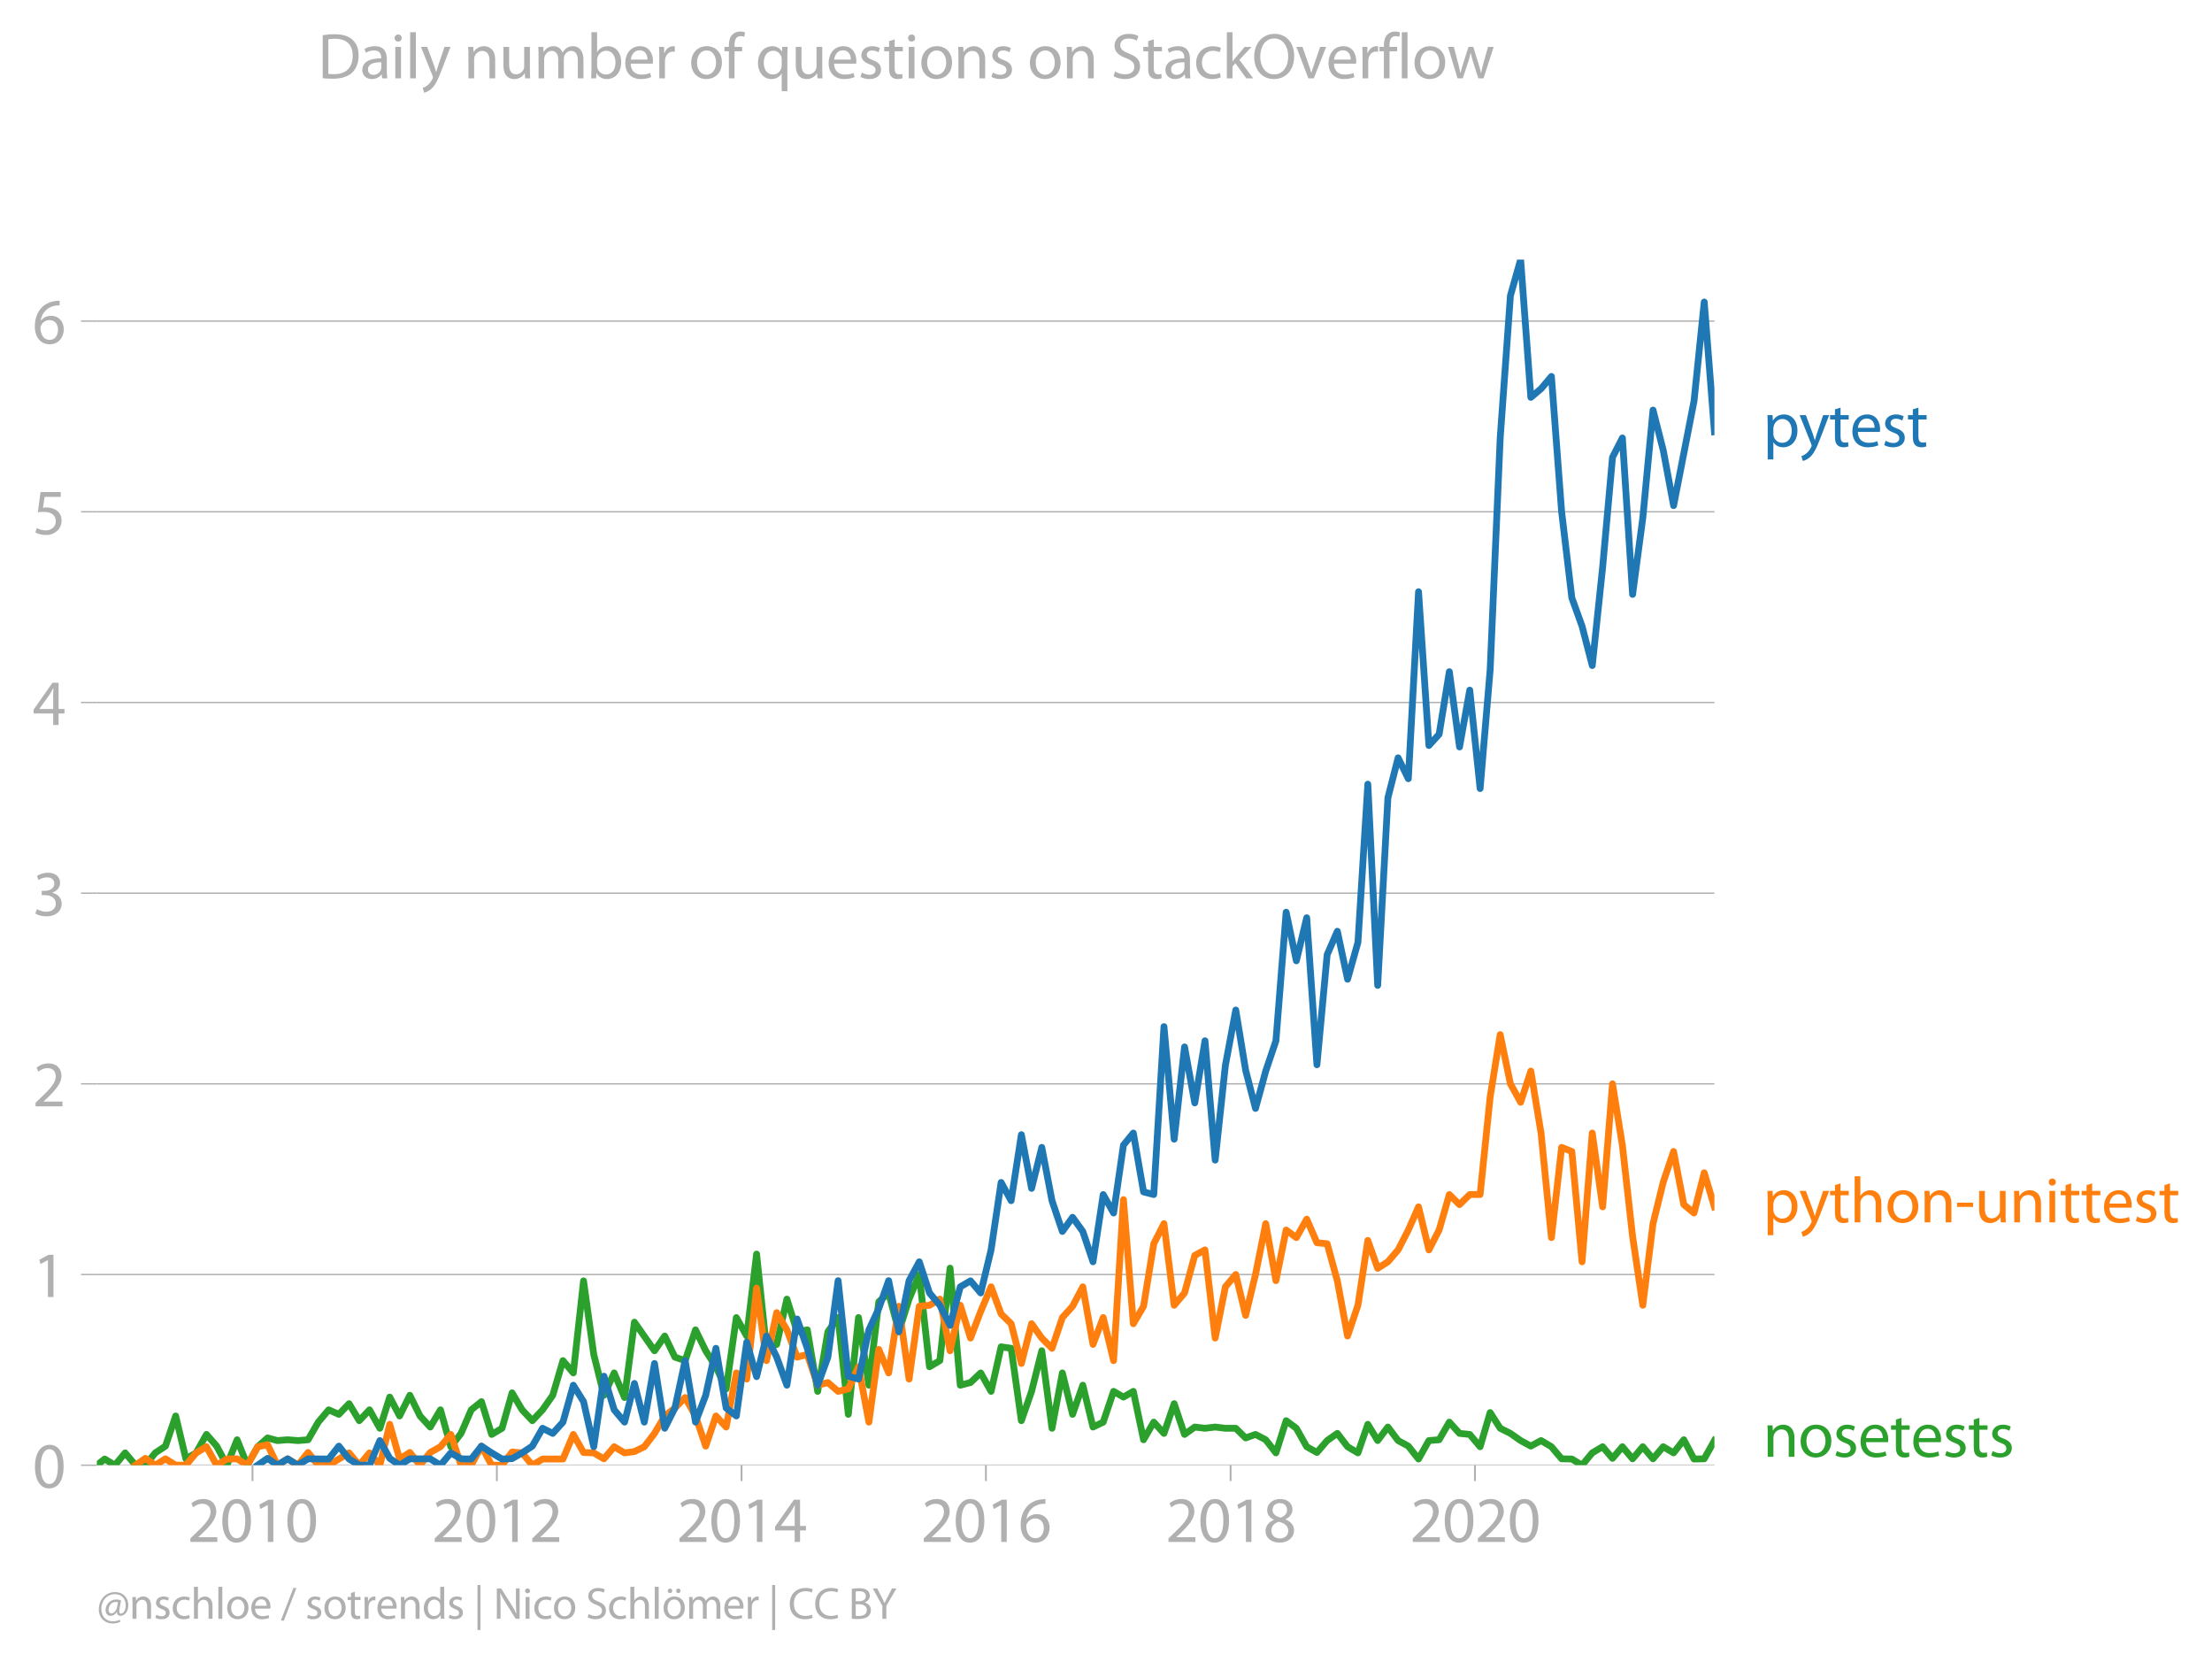 <svg xmlns:xlink="http://www.w3.org/1999/xlink" width="651.132" height="489.243" viewBox="0 0 488.349 366.932" xmlns="http://www.w3.org/2000/svg"><defs><style>*{stroke-linejoin:round;stroke-linecap:butt}</style></defs><g id="figure_1"><path d="M0 366.932h488.35V0H0v366.932z" style="fill:none" id="patch_1"/><g id="axes_1"><path d="M21.382 323.405h357.12V57.293H21.382v266.112z" style="fill:none" id="patch_2"/><g id="matplotlib.axis_1"><g id="xtick_1"><g id="line2d_1"><defs><path id="ma746345b53" d="M0 0v3.5" style="stroke:#b0b0b0;stroke-width:.4"/></defs><use xlink:href="#ma746345b53" x="55.745" y="323.405" style="fill:#b0b0b0;stroke:#b0b0b0;stroke-width:.4"/></g><g style="fill:#b0b0b0" transform="matrix(.14 0 0 -.14 41.382 340.345)" id="text_1"><defs><path id="MyriadPro-Regular-32" d="M2944 0v467H1075v13l333 307c877 845 1434 1466 1434 2234 0 595-378 1209-1274 1209-480 0-890-179-1178-422l180-397c192 160 505 352 883 352 621 0 825-390 825-813-6-627-486-1164-1548-2176L288 346V0h2656z" transform="scale(.016)"/><path id="MyriadPro-Regular-30" d="M1677 4230c-845 0-1447-768-1447-2163C243 691 794-70 1606-70c922 0 1447 780 1447 2195 0 1325-499 2105-1376 2105zm-32-435c582 0 845-672 845-1696 0-1062-276-1734-852-1734-512 0-844 614-844 1696 0 1133 358 1734 851 1734z" transform="scale(.016)"/><path id="MyriadPro-Regular-31" d="M1510 0h544v4160h-480l-908-486 108-429 724 390h12V0z" transform="scale(.016)"/></defs><use xlink:href="#MyriadPro-Regular-32"/><use xlink:href="#MyriadPro-Regular-30" x="51.3"/><use xlink:href="#MyriadPro-Regular-31" x="102.6"/><use xlink:href="#MyriadPro-Regular-30" x="153.9"/></g></g><g id="xtick_2"><use xlink:href="#ma746345b53" x="109.692" y="323.405" style="fill:#b0b0b0;stroke:#b0b0b0;stroke-width:.4" id="line2d_2"/><g style="fill:#b0b0b0" transform="matrix(.14 0 0 -.14 95.329 340.345)" id="text_2"><use xlink:href="#MyriadPro-Regular-32"/><use xlink:href="#MyriadPro-Regular-30" x="51.3"/><use xlink:href="#MyriadPro-Regular-31" x="102.6"/><use xlink:href="#MyriadPro-Regular-32" x="153.9"/></g></g><g id="xtick_3"><use xlink:href="#ma746345b53" x="163.712" y="323.405" style="fill:#b0b0b0;stroke:#b0b0b0;stroke-width:.4" id="line2d_3"/><g style="fill:#b0b0b0" transform="matrix(.14 0 0 -.14 149.35 340.345)" id="text_3"><defs><path id="MyriadPro-Regular-34" d="M2560 0v1133h582v441h-582v2586h-608L96 1504v-371h1933V0h531zM666 1574v13l1017 1415c115 192 218 371 346 614h19c-13-218-19-435-19-653V1574H666z" transform="scale(.016)"/></defs><use xlink:href="#MyriadPro-Regular-32"/><use xlink:href="#MyriadPro-Regular-30" x="51.3"/><use xlink:href="#MyriadPro-Regular-31" x="102.6"/><use xlink:href="#MyriadPro-Regular-34" x="153.9"/></g></g><g id="xtick_4"><use xlink:href="#ma746345b53" x="217.659" y="323.405" style="fill:#b0b0b0;stroke:#b0b0b0;stroke-width:.4" id="line2d_4"/><g style="fill:#b0b0b0" transform="matrix(.14 0 0 -.14 203.296 340.345)" id="text_4"><defs><path id="MyriadPro-Regular-36" d="M2662 4224c-102 0-243-6-409-32-525-64-986-275-1331-614-410-410-704-1056-704-1876C218 621 800-70 1690-70c864 0 1382 704 1382 1465 0 813-518 1344-1254 1344-461 0-807-217-1005-480h-19c96 685 563 1331 1446 1479 160 25 307 32 422 25v461zM1690 365c-589 0-903 505-916 1190 0 103 26 186 64 250 154 301 468 512 807 512 518 0 857-359 857-954s-326-998-806-998h-6z" transform="scale(.016)"/></defs><use xlink:href="#MyriadPro-Regular-32"/><use xlink:href="#MyriadPro-Regular-30" x="51.3"/><use xlink:href="#MyriadPro-Regular-31" x="102.6"/><use xlink:href="#MyriadPro-Regular-36" x="153.9"/></g></g><g id="xtick_5"><use xlink:href="#ma746345b53" x="271.68" y="323.405" style="fill:#b0b0b0;stroke:#b0b0b0;stroke-width:.4" id="line2d_5"/><g style="fill:#b0b0b0" transform="matrix(.14 0 0 -.14 257.317 340.345)" id="text_5"><defs><path id="MyriadPro-Regular-38" d="M1062 2170c-512-218-825-589-825-1114C237 448 762-70 1632-70c794 0 1414 486 1414 1209 0 506-320 871-838 1075v20c512 243 685 620 685 972 0 519-403 1024-1210 1024-729 0-1286-448-1286-1107 0-358 198-717 659-934l6-19zm583-1831c-531 0-851 371-832 794 0 397 262 717 749 857 563-160 915-403 915-908 0-423-327-743-832-743zm6 3488c506 0 704-345 704-678 0-378-275-634-633-755-480 128-794 352-794 768 0 358 256 665 723 665z" transform="scale(.016)"/></defs><use xlink:href="#MyriadPro-Regular-32"/><use xlink:href="#MyriadPro-Regular-30" x="51.3"/><use xlink:href="#MyriadPro-Regular-31" x="102.6"/><use xlink:href="#MyriadPro-Regular-38" x="153.9"/></g></g><g id="xtick_6"><use xlink:href="#ma746345b53" x="325.626" y="323.405" style="fill:#b0b0b0;stroke:#b0b0b0;stroke-width:.4" id="line2d_6"/><g style="fill:#b0b0b0" transform="matrix(.14 0 0 -.14 311.263 340.345)" id="text_6"><use xlink:href="#MyriadPro-Regular-32"/><use xlink:href="#MyriadPro-Regular-30" x="51.3"/><use xlink:href="#MyriadPro-Regular-32" x="102.6"/><use xlink:href="#MyriadPro-Regular-30" x="153.9"/></g></g></g><g id="matplotlib.axis_2"><g id="ytick_1"><path d="M21.382 323.405h357.12" clip-path="url(#p357c69065c)" style="fill:none;stroke:#b0b0b0;stroke-width:.3;stroke-linecap:square" id="line2d_7"/><g id="line2d_8"><defs><path id="m28e30b9e1a" d="M0 0h-3.5" style="stroke:#b0b0b0;stroke-width:.3"/></defs><use xlink:href="#m28e30b9e1a" x="21.382" y="323.405" style="fill:#b0b0b0;stroke:#b0b0b0;stroke-width:.3"/></g><use xlink:href="#MyriadPro-Regular-30" style="fill:#b0b0b0" transform="matrix(.14 0 0 -.14 7.2 328.375)" id="text_7"/></g><g id="ytick_2"><path d="M21.382 281.316h357.12" clip-path="url(#p357c69065c)" style="fill:none;stroke:#b0b0b0;stroke-width:.3;stroke-linecap:square" id="line2d_9"/><use xlink:href="#m28e30b9e1a" x="21.382" y="281.316" style="fill:#b0b0b0;stroke:#b0b0b0;stroke-width:.3" id="line2d_10"/><use xlink:href="#MyriadPro-Regular-31" style="fill:#b0b0b0" transform="matrix(.14 0 0 -.14 7.2 286.286)" id="text_8"/></g><g id="ytick_3"><path d="M21.382 239.227h357.12" clip-path="url(#p357c69065c)" style="fill:none;stroke:#b0b0b0;stroke-width:.3;stroke-linecap:square" id="line2d_11"/><use xlink:href="#m28e30b9e1a" x="21.382" y="239.227" style="fill:#b0b0b0;stroke:#b0b0b0;stroke-width:.3" id="line2d_12"/><use xlink:href="#MyriadPro-Regular-32" style="fill:#b0b0b0" transform="matrix(.14 0 0 -.14 7.2 244.197)" id="text_9"/></g><g id="ytick_4"><path d="M21.382 197.138h357.12" clip-path="url(#p357c69065c)" style="fill:none;stroke:#b0b0b0;stroke-width:.3;stroke-linecap:square" id="line2d_13"/><use xlink:href="#m28e30b9e1a" x="21.382" y="197.138" style="fill:#b0b0b0;stroke:#b0b0b0;stroke-width:.3" id="line2d_14"/><g style="fill:#b0b0b0" transform="matrix(.14 0 0 -.14 7.2 202.108)" id="text_10"><defs><path id="MyriadPro-Regular-33" d="M269 211C474 77 883-70 1350-70c999 0 1517 582 1517 1248 0 582-416 966-928 1068v13c512 186 768 551 768 979 0 506-371 992-1190 992-448 0-871-160-1088-320l147-409c179 128 499 275 832 275 518 0 730-294 730-627 0-493-519-704-928-704H896v-423h314c544 0 1068-249 1075-832 6-345-218-806-941-806-390 0-762 160-922 262L269 211z" transform="scale(.016)"/></defs><use xlink:href="#MyriadPro-Regular-33"/></g></g><g id="ytick_5"><path d="M21.382 155.049h357.12" clip-path="url(#p357c69065c)" style="fill:none;stroke:#b0b0b0;stroke-width:.3;stroke-linecap:square" id="line2d_15"/><use xlink:href="#m28e30b9e1a" x="21.382" y="155.049" style="fill:#b0b0b0;stroke:#b0b0b0;stroke-width:.3" id="line2d_16"/><use xlink:href="#MyriadPro-Regular-34" style="fill:#b0b0b0" transform="matrix(.14 0 0 -.14 7.2 160.019)" id="text_11"/></g><g id="ytick_6"><path d="M21.382 112.96h357.12" clip-path="url(#p357c69065c)" style="fill:none;stroke:#b0b0b0;stroke-width:.3;stroke-linecap:square" id="line2d_17"/><use xlink:href="#m28e30b9e1a" x="21.382" y="112.959" style="fill:#b0b0b0;stroke:#b0b0b0;stroke-width:.3" id="line2d_18"/><g style="fill:#b0b0b0" transform="matrix(.14 0 0 -.14 7.2 117.93)" id="text_12"><defs><path id="MyriadPro-Regular-35" d="M2771 4160H781L512 2163c154 19 339 45 576 45 832 0 1190-384 1197-922 0-556-455-902-986-902-377 0-717 128-889 230L269 186C467 58 851-70 1306-70c902 0 1548 608 1548 1420 0 525-268 884-595 1069-256 154-576 224-896 224-153 0-243-13-339-25l160 1068h1587v474z" transform="scale(.016)"/></defs><use xlink:href="#MyriadPro-Regular-35"/></g></g><g id="ytick_7"><path d="M21.382 70.87h357.12" clip-path="url(#p357c69065c)" style="fill:none;stroke:#b0b0b0;stroke-width:.3;stroke-linecap:square" id="line2d_19"/><use xlink:href="#m28e30b9e1a" x="21.382" y="70.87" style="fill:#b0b0b0;stroke:#b0b0b0;stroke-width:.3" id="line2d_20"/><use xlink:href="#MyriadPro-Regular-36" style="fill:#b0b0b0" transform="matrix(.14 0 0 -.14 7.2 75.84)" id="text_13"/></g></g><path d="m21.382 323.405 1.738-1.358 2.252 1.358 2.254-2.715 2.291 2.715h2.18l2.179-2.715 2.255-1.494 2.254-6.653 2.254 9.46 2.254-1.313 2.29-4.073 2.255 2.58 2.255 4.208 2.253-5.612 2.253 5.612 2.291-4.073 2.18-1.94 2.179.582 2.255-.18 2.254.18 2.254-.18 2.254-3.893 2.291-2.715 2.254.995 2.255-2.353 2.253 3.756 2.254-2.398 2.29 4.073 2.18-6.886 2.18 4.17 2.255-4.57 2.254 4.57 2.254 2.444 2.254-3.801 2.29 8.146 2.254-2.942 2.256-5.204 2.252-1.81 2.254 7.24 2.291-1.357 2.217-7.819 2.216 3.746 2.255 2.398 2.254-2.398 2.254-3.214 2.254-7.648 2.29 2.715 2.255-20.32 2.255 16.247 2.253 9.006 2.253-4.933 2.291 5.431 2.18-16.632 4.434 6.314 2.254-3.259 2.254 4.662 2.254.769 2.291-6.789 2.254 4.617 2.255 3.53 2.253 4.887 2.254-15.749 2.29 4.073 2.18-18.087 2.18 20.803 2.255-.86 2.254-10.002 2.254 7.196 2.254-.408 2.29 13.578 2.254-13.17 2.256-3.123 2.252 21.361 2.254-21.361 2.291 14.935 2.18-18.426 2.179-1.94 2.255 8.554 2.254-7.196 2.254-5.431 2.254 20.366 2.29-1.358 2.255-20.411 2.255 25.842 2.253-.589 2.254-2.127 2.29 4.074 2.217-9.832 2.216.328 2.255 15.975 2.254-6.471 2.254-8.961 2.254 17.107 2.291-12.22 2.254 9.142 2.255-6.426 2.253 9.232 2.254-1.086 2.29-6.788 2.18 1.26 2.18-1.26 2.255 10.68 2.254-3.892 2.254 2.49 2.254-6.563 2.29 6.789 2.254-1.63 2.256.272 2.252-.272 2.254.272h2.291l2.18 2.133 2.179-.775 2.255 1.176 2.254 2.897 2.254-7.106 2.254 1.675 2.29 4.073 2.255 1.267 2.255-2.625 2.253-1.584 2.254 2.942 2.29 1.358 2.18-6.304 2.179 3.588 2.255-2.987 2.254 2.987 2.254 1.222 2.254 2.851 2.291-4.073 2.254-.18 2.256-3.893 2.252 2.49 2.254.226 2.29 2.715 2.218-7.538 2.215 3.465 2.256 1.131 2.254 1.584 2.254 1.222 2.254-1.222 2.29 1.358 2.254 2.67 2.256.045 2.252 1.358 2.254-2.715 2.291-1.358 2.18 2.57 2.179-2.57 2.255 2.67 2.254-2.67 2.254 2.67 2.254-2.67 2.29 1.358 2.255-2.897 2.255 4.254 2.253-.045 2.254-4.028h0" clip-path="url(#p357c69065c)" style="fill:none;stroke:#2ca02c;stroke-width:1.5;stroke-linecap:square" id="line2d_21"/><path d="m29.917 323.405 2.18-1.503 2.179 1.503 2.255-1.403 2.254 1.403h2.254l2.254-2.715 2.29-1.358 2.255 4.073 2.255-1.358 2.253-.045 2.253 1.403 2.291-4.073 2.18-.436 2.179 4.51 2.255-1.404 2.254 1.403 2.254-2.806 2.254 2.806h2.291l4.51-2.715 2.252 2.715 2.254-2.715 2.29 2.715 2.18-9.019 2.18 7.661 2.255-1.448 2.254 2.806 2.254-2.806 2.254-1.267 2.29-2.715 2.254 6.788h2.256l2.252-4.209 2.254 4.21h2.291l2.217-2.904 2.216.188 2.255 2.715 2.254-1.358h4.508l2.29-5.43 2.255 3.982 2.255.09 2.253 1.313 2.253-2.67 2.291 1.358 2.18-.291 2.179-1.067 2.255-2.942 2.254-3.847 2.254-1.765 2.254-2.308 2.291 4.073 2.254 6.653 2.255-6.653 2.253 2.444 2.254-11.948 2.29 1.358 2.18-20.075 2.18 16.002 2.255-10.59 2.254 3.801 2.254 6.02 2.254-.589 2.29 6.789 2.254-.589 2.256 1.947 2.252-.544 2.254-4.887 2.291 12.22 2.18-16.051 2.179 5.188 2.255-14.708 2.254 16.066 2.254-16.066 2.254-.226 2.29-1.358 2.255 11.405 2.255-10.047 2.253 7.24 2.254-5.883 2.29-5.43 2.217 5.992 2.216 2.154 2.255 8.78 2.254-8.78 2.254 3.168 2.254 2.263 2.291-6.789 2.254-2.49 2.255-4.299 2.253 12.718 2.254-5.929 2.29 9.504 2.18-35.543 2.18 27.397 2.255-3.847 2.254-13.804 2.254-4.435 2.254 18.013 2.29-2.716 2.254-8.282 2.256-1.222 2.252 19.46 2.254-11.314 2.291-2.715 2.18 9.02 2.179-9.02 2.255-11.224 2.254 12.582 2.254-11.179 2.254 1.675 2.29-4.073 2.255 5.204 2.255.226 2.253 8.192 2.254 12.174 2.29-6.788 2.18-14.305 2.179 6.158 2.255-1.448 2.254-2.625 2.254-4.39 2.254-5.114 2.291 9.504 2.254-4.39 2.256-7.83 2.252 2.218 2.254-2.217h2.29l2.218-21.536 2.215-13.765 2.256 10.862 2.254 4.073 2.254-6.88 2.254 13.669 2.29 23.08 2.254-19.912 2.256.905 2.252 24.348 2.254-28.421 2.291 16.292 2.18-27.154 2.179 13.577 2.255 20.094 2.254 15.207 2.254-18.013 2.254-9.142 2.29-6.788 2.255 11.721 2.255 1.856 2.253-8.87 2.254 7.512h0" clip-path="url(#p357c69065c)" style="fill:none;stroke:#ff7f0e;stroke-width:1.5;stroke-linecap:square" id="line2d_22"/><path d="m56.89 323.405 2.18-1.503 2.179 1.503 2.255-1.403 2.254 1.403 2.254-1.403 4.545.045 2.254-2.85 2.255 2.85 2.253 1.358h2.254l2.29-5.43 2.18 3.927 2.18 1.503 2.255-1.403h4.508l2.254 1.403 2.29-2.715 2.254 1.312 2.256.045 2.252-2.85 2.254 1.493 2.291 1.357 2.217-.093 2.216-1.264 2.255-1.494 2.254-3.937 2.254 1.131 2.254-2.489 2.29-8.146 2.255 3.62 2.255 9.957 2.253-15.568 2.253 7.422 2.291 2.715 2.18-8.534 2.179 8.534 2.255-12.943 2.254 14.3 2.254-4.48 2.254-10.454 2.291 13.577 2.254-5.929 2.255-10.363 2.253 13.17 2.254 1.764 2.29-16.292 2.18 7.613 2.18-8.97 2.255 4.66 2.254 6.2 2.254-14.617 2.254 6.472 2.29 8.146 2.254-6.2 2.256-16.881 2.252 21.09 2.254.633 2.291-10.862 2.18-4.703 2.179-6.158 2.255 11.269 2.254-11.27 2.254-4.163 2.254 6.88 2.29 2.715 2.255 4.435 2.255-8.509 2.253-1.312 2.254 2.67 2.29-9.504 2.217-14.888 2.216 4.026 2.255-14.572 2.254 11.857 2.254-9.051 2.254 11.766 2.291 6.789 2.254-3.123 2.255 3.123 2.253 6.698 2.254-14.844 2.29 4.073 2.18-14.984 2.18-2.666 2.255 12.988 2.254.589 2.254-37.066 2.254 24.846 2.29-20.365 2.254 12.355 2.256-13.713 2.252 26.34 2.254-20.91 2.291-12.219 2.18 13.286 2.179 8.438 2.255-8.237 2.254-6.698 2.254-28.376 2.254 10.726 2.29-9.504 2.255 32.449L293 210.715l2.253-5.16 2.254 10.59 2.29-8.146 2.18-34.912 2.179 44.416 2.255-41.41 2.254-8.825 2.254 4.616 2.254-41.274 2.291 33.943 2.254-2.49 2.256-13.803 2.252 16.61 2.254-12.537 2.29 21.724 2.218-26.265 2.215-51.125 2.256-31.409 2.254-7.965 2.254 30.413 2.254-1.9 2.29-2.716 2.254 29.87 2.256 19.007 2.252 6.246 2.254 8.69 2.291-21.724 2.18-24.245 2.179-4.267 2.255 34.531 2.254-16.88 2.254-23.806 2.254 8.87 2.29 12.22 4.51-23.081 2.253-21.86 2.254 28.648h0" clip-path="url(#p357c69065c)" style="fill:none;stroke:#1f77b4;stroke-width:1.5;stroke-linecap:square" id="line2d_23"/><g style="fill:#1f77b4" transform="matrix(.14 0 0 -.14 389.215 98.572)" id="text_14"><defs><path id="MyriadPro-Regular-70" d="M467-1267h557V416h13c185-307 544-486 953-486 730 0 1408 550 1408 1664 0 940-563 1574-1312 1574-505 0-870-224-1100-602h-13l-26 532H442c12-295 25-615 25-1012v-3353zm557 3059c0 77 19 160 38 230 109 423 468 698 852 698 595 0 921-531 921-1152 0-710-345-1197-941-1197-403 0-742 269-844 659-13 71-26 148-26 231v531z" transform="scale(.016)"/><path id="MyriadPro-Regular-79" d="M58 3098 1203 243c26-70 39-115 39-147s-20-77-45-134c-128-288-320-506-474-628-166-140-352-230-493-275l141-473c141 25 416 121 691 364 384 333 660 877 1063 1940l845 2208h-596l-614-1818c-77-224-141-461-198-646h-13c-51 185-128 428-199 633L672 3098H58z" transform="scale(.016)"/><path id="MyriadPro-Regular-74" d="M595 3667v-569H115v-429h480V979c0-365 58-640 218-806C947 19 1158-70 1421-70c217 0 390 38 499 83l-26 422c-83-25-172-38-326-38-314 0-422 217-422 601v1671h806v429h-806v742l-551-173z" transform="scale(.016)"/><path id="MyriadPro-Regular-65" d="M2957 1446c6 58 19 148 19 263 0 569-269 1459-1280 1459-902 0-1453-736-1453-1670C243 563 813-70 1766-70c493 0 832 108 1031 198l-96 403c-211-89-455-160-858-160-563 0-1049 314-1062 1075h2176zM787 1850c45 390 295 915 864 915 634 0 787-557 781-915H787z" transform="scale(.016)"/><path id="MyriadPro-Regular-73" d="M250 147C467 19 781-70 1120-70c736 0 1158 390 1158 934 0 461-275 730-812 934-404 154-589 269-589 525 0 231 185 423 518 423 288 0 512-103 634-180l141 410c-173 102-448 192-762 192-666 0-1069-410-1069-909 0-371 263-678 819-877 416-153 576-300 576-569 0-256-192-461-601-461-282 0-576 115-743 224L250 147z" transform="scale(.016)"/></defs><use xlink:href="#MyriadPro-Regular-70"/><use xlink:href="#MyriadPro-Regular-79" x="56.9"/><use xlink:href="#MyriadPro-Regular-74" x="104"/><use xlink:href="#MyriadPro-Regular-65" x="137.1"/><use xlink:href="#MyriadPro-Regular-73" x="187.2"/><use xlink:href="#MyriadPro-Regular-74" x="226.8"/></g><g style="fill:#ff7f0e" transform="matrix(.14 0 0 -.14 389.215 269.805)" id="text_15"><defs><path id="MyriadPro-Regular-68" d="M467 0h563v1869c0 109 7 192 39 269 102 307 390 563 755 563 531 0 717-423 717-922V0h563v1843c0 1069-666 1325-1082 1325-211 0-409-64-576-160-172-96-313-237-403-397h-13v1933H467V0z" transform="scale(.016)"/><path id="MyriadPro-Regular-6f" d="M1779 3168c-857 0-1536-608-1536-1645C243 544 890-70 1728-70c749 0 1542 499 1542 1644 0 948-601 1594-1491 1594zm-13-422c666 0 928-666 928-1191 0-697-403-1203-940-1203-551 0-941 512-941 1190 0 589 288 1204 953 1204z" transform="scale(.016)"/><path id="MyriadPro-Regular-6e" d="M467 0h563v1862c0 96 13 192 39 263 96 313 384 576 755 576 531 0 717-416 717-915V0h563v1850c0 1062-666 1318-1094 1318-512 0-871-288-1024-582h-13l-32 512H442c19-256 25-519 25-839V0z" transform="scale(.016)"/><path id="MyriadPro-Regular-2d" d="M192 1939v-416h1581v416H192z" transform="scale(.016)"/><path id="MyriadPro-Regular-75" d="M3059 3098h-563V1197c0-103-19-205-51-288-103-250-365-512-743-512-512 0-691 397-691 985v1716H448V1286C448 198 1030-70 1517-70c550 0 877 326 1024 576h13l32-506h499c-19 243-26 525-26 845v2253z" transform="scale(.016)"/><path id="MyriadPro-Regular-69" d="M1030 0v3098H467V0h563zM749 4320c-205 0-352-154-352-352 0-192 141-346 339-346 224 0 365 154 358 346 0 198-134 352-345 352z" transform="scale(.016)"/></defs><use xlink:href="#MyriadPro-Regular-70"/><use xlink:href="#MyriadPro-Regular-79" x="56.9"/><use xlink:href="#MyriadPro-Regular-74" x="104"/><use xlink:href="#MyriadPro-Regular-68" x="137.1"/><use xlink:href="#MyriadPro-Regular-6f" x="192.6"/><use xlink:href="#MyriadPro-Regular-6e" x="247.5"/><use xlink:href="#MyriadPro-Regular-2d" x="303"/><use xlink:href="#MyriadPro-Regular-75" x="333.7"/><use xlink:href="#MyriadPro-Regular-6e" x="388.8"/><use xlink:href="#MyriadPro-Regular-69" x="444.3"/><use xlink:href="#MyriadPro-Regular-74" x="467.7"/><use xlink:href="#MyriadPro-Regular-74" x="500.8"/><use xlink:href="#MyriadPro-Regular-65" x="533.9"/><use xlink:href="#MyriadPro-Regular-73" x="584"/><use xlink:href="#MyriadPro-Regular-74" x="623.6"/></g><g style="fill:#2ca02c" transform="matrix(.14 0 0 -.14 389.215 321.558)" id="text_16"><use xlink:href="#MyriadPro-Regular-6e"/><use xlink:href="#MyriadPro-Regular-6f" x="55.5"/><use xlink:href="#MyriadPro-Regular-73" x="110.4"/><use xlink:href="#MyriadPro-Regular-65" x="150"/><use xlink:href="#MyriadPro-Regular-74" x="200.1"/><use xlink:href="#MyriadPro-Regular-65" x="233.2"/><use xlink:href="#MyriadPro-Regular-73" x="283.3"/><use xlink:href="#MyriadPro-Regular-74" x="322.9"/><use xlink:href="#MyriadPro-Regular-73" x="356"/></g><g style="fill:#b0b0b0" transform="matrix(.097 0 0 -.097 21.382 357.303)" id="text_17"><defs><path id="MyriadPro-Regular-40" d="M2867 1632c-70-397-409-870-781-870-281 0-422 204-422 486 0 621 454 1152 1018 1152 147 0 256-26 320-45l-135-723zm384-1773c-262-147-601-224-966-224-947 0-1645 666-1645 1735 0 1299 877 2131 1920 2131 992 0 1549-672 1549-1600 0-743-365-1178-691-1171-212 6-288 230-192 716l217 1159c-166 77-409 134-685 134-889 0-1516-723-1516-1517 0-505 320-806 691-806 384 0 678 186 902 563h26c-19-390 217-563 473-563 602 0 1140 563 1140 1523 0 1069-749 1856-1863 1856-1421 0-2336-1145-2336-2464C275 96 1165-672 2214-672c429 0 788 70 1140 256l-103 275z" transform="scale(.016)"/><path id="MyriadPro-Regular-63" d="M2579 538c-160-71-371-154-691-154-614 0-1075 442-1075 1158 0 647 384 1172 1094 1172 307 0 519-71 653-148l128 436c-154 76-448 160-781 160-1011 0-1664-692-1664-1645C243 570 851-70 1786-70c416 0 742 108 889 185l-96 423z" transform="scale(.016)"/><path id="MyriadPro-Regular-6c" d="M467 0h563v4544H467V0z" transform="scale(.016)"/><path id="MyriadPro-Regular-2f" d="m422-256 1792 4640h-435L-6-256h428z" transform="scale(.016)"/><path id="MyriadPro-Regular-72" d="M467 0h557v1651c0 96 13 186 26 263 76 422 358 723 755 723 77 0 134-7 192-19v531c-51 13-96 19-160 19-378 0-717-262-858-678h-25l-20 608H442c19-288 25-602 25-967V0z" transform="scale(.016)"/><path id="MyriadPro-Regular-64" d="M2579 4544V2694h-13c-140 250-460 474-934 474-755 0-1395-634-1389-1664C243 563 819-70 1568-70c506 0 883 262 1056 608h13l25-538h506c-19 211-26 525-26 800v3744h-563zm0-3245c0-89-6-166-25-243-103-422-448-672-826-672-608 0-915 518-915 1146 0 684 345 1196 928 1196 422 0 729-294 813-652 19-71 25-167 25-237v-538z" transform="scale(.016)"/><path id="MyriadPro-Regular-7c" d="M550 4800v-6400h429v6400H550z" transform="scale(.016)"/><path id="MyriadPro-Regular-4e" d="M1011 0v1843c0 717-13 1235-45 1779l20 7c217-467 505-960 806-1440L3162 0h563v4314h-525V2509c0-672 13-1197 64-1773l-13-6c-205 441-454 896-774 1401L1094 4314H486V0h525z" transform="scale(.016)"/><path id="MyriadPro-Regular-53" d="M269 211C499 58 954-70 1370-70c1017 0 1510 582 1510 1248 0 633-371 985-1101 1267-595 230-857 429-857 832 0 294 224 646 812 646 391 0 679-128 820-205l153 455c-192 109-512 211-953 211-839 0-1396-499-1396-1171 0-608 436-973 1140-1223 582-224 812-454 812-857 0-435-332-736-902-736-384 0-749 128-998 281L269 211z" transform="scale(.016)"/><path id="MyriadPro-Regular-f6" d="M1165 3648c185 0 313 154 313 326 0 186-134 327-313 327s-327-147-327-327c0-172 135-326 320-326h7zm1184 0c185 0 313 154 313 326 0 186-134 327-313 327s-320-147-320-327c0-172 128-326 313-326h7zm-570-480c-857 0-1536-608-1536-1645C243 544 890-70 1728-70c749 0 1542 499 1542 1644 0 948-601 1594-1491 1594zm-13-422c666 0 928-666 928-1191 0-697-403-1203-940-1203-551 0-941 512-941 1190 0 589 288 1204 953 1204z" transform="scale(.016)"/><path id="MyriadPro-Regular-6d" d="M467 0h551v1869c0 96 12 192 44 275 90 282 346 563 698 563 429 0 646-358 646-851V0h551v1914c0 102 19 204 45 281 96 275 345 512 665 512 455 0 672-358 672-953V0h551v1824c0 1075-608 1344-1018 1344-294 0-499-77-685-218-128-96-249-230-345-403h-13c-135 365-455 621-877 621-512 0-800-275-973-570h-19l-26 500H442c19-256 25-519 25-839V0z" transform="scale(.016)"/><path id="MyriadPro-Regular-43" d="M3386 582c-224-108-570-179-909-179-1050 0-1658 679-1658 1735 0 1132 672 1779 1683 1779 359 0 660-77 871-179l134 454c-147 77-486 192-1024 192-1337 0-2253-915-2253-2266C230 704 1146-70 2362-70c524 0 934 108 1139 211l-115 441z" transform="scale(.016)"/><path id="MyriadPro-Regular-42" d="M486 13c186-26 480-51 864-51 704 0 1191 128 1492 403 217 211 364 493 364 864 0 640-480 979-889 1081v13c454 167 729 531 729 947 0 340-134 596-358 762-269 218-627 314-1184 314-390 0-774-39-1018-90V13zm557 3865c90 20 237 39 493 39 563 0 947-199 947-704 0-416-345-723-934-723h-506v1388zm0-1811h461c608 0 1114-243 1114-832 0-627-532-838-1108-838-198 0-358 6-467 25v1645z" transform="scale(.016)"/><path id="MyriadPro-Regular-59" d="M2010 0v1837l1446 2477h-634l-620-1191c-167-326-314-608-436-889h-12c-135 300-263 563-429 889L717 4314H83l1363-2484V0h564z" transform="scale(.016)"/></defs><use xlink:href="#MyriadPro-Regular-40"/><use xlink:href="#MyriadPro-Regular-6e" x="73.7"/><use xlink:href="#MyriadPro-Regular-73" x="129.2"/><use xlink:href="#MyriadPro-Regular-63" x="168.8"/><use xlink:href="#MyriadPro-Regular-68" x="213.6"/><use xlink:href="#MyriadPro-Regular-6c" x="269.1"/><use xlink:href="#MyriadPro-Regular-6f" x="292.7"/><use xlink:href="#MyriadPro-Regular-65" x="347.6"/><use xlink:href="#MyriadPro-Regular-20" x="397.7"/><use xlink:href="#MyriadPro-Regular-2f" x="418.9"/><use xlink:href="#MyriadPro-Regular-20" x="453.2"/><use xlink:href="#MyriadPro-Regular-73" x="474.4"/><use xlink:href="#MyriadPro-Regular-6f" x="514"/><use xlink:href="#MyriadPro-Regular-74" x="568.9"/><use xlink:href="#MyriadPro-Regular-72" x="602"/><use xlink:href="#MyriadPro-Regular-65" x="634.7"/><use xlink:href="#MyriadPro-Regular-6e" x="684.8"/><use xlink:href="#MyriadPro-Regular-64" x="740.3"/><use xlink:href="#MyriadPro-Regular-73" x="796.7"/><use xlink:href="#MyriadPro-Regular-20" x="836.3"/><use xlink:href="#MyriadPro-Regular-7c" x="857.5"/><use xlink:href="#MyriadPro-Regular-20" x="881.4"/><use xlink:href="#MyriadPro-Regular-4e" x="902.6"/><use xlink:href="#MyriadPro-Regular-69" x="968.4"/><use xlink:href="#MyriadPro-Regular-63" x="991.8"/><use xlink:href="#MyriadPro-Regular-6f" x="1036.6"/><use xlink:href="#MyriadPro-Regular-20" x="1091.5"/><use xlink:href="#MyriadPro-Regular-53" x="1112.7"/><use xlink:href="#MyriadPro-Regular-63" x="1162"/><use xlink:href="#MyriadPro-Regular-68" x="1206.8"/><use xlink:href="#MyriadPro-Regular-6c" x="1262.3"/><use xlink:href="#MyriadPro-Regular-f6" x="1285.9"/><use xlink:href="#MyriadPro-Regular-6d" x="1340.8"/><use xlink:href="#MyriadPro-Regular-65" x="1424.2"/><use xlink:href="#MyriadPro-Regular-72" x="1474.3"/><use xlink:href="#MyriadPro-Regular-20" x="1507"/><use xlink:href="#MyriadPro-Regular-7c" x="1528.2"/><use xlink:href="#MyriadPro-Regular-20" x="1552.1"/><use xlink:href="#MyriadPro-Regular-43" x="1573.3"/><use xlink:href="#MyriadPro-Regular-43" x="1631.3"/><use xlink:href="#MyriadPro-Regular-20" x="1689.3"/><use xlink:href="#MyriadPro-Regular-42" x="1710.5"/><use xlink:href="#MyriadPro-Regular-59" x="1764.7"/></g><g style="fill:#b0b0b0" transform="matrix(.14 0 0 -.14 70.155 17.293)" id="text_18"><defs><path id="MyriadPro-Regular-44" d="M486 13c282-32 615-51 1012-51 838 0 1504 217 1907 620 403 397 621 973 621 1677 0 698-224 1197-608 1549-378 352-948 538-1748 538-441 0-844-39-1184-90V13zm557 3833c147 32 365 58 653 58 1178 0 1754-646 1747-1664 0-1165-646-1830-1837-1830-217 0-422 6-563 32v3404z" transform="scale(.016)"/><path id="MyriadPro-Regular-61" d="M2643 1901c0 621-230 1267-1177 1267-391 0-762-109-1018-275l128-371c218 140 518 230 806 230 634 0 704-461 704-717v-64C890 1978 224 1568 224 819c0-448 320-889 947-889 442 0 775 217 947 460h20l44-390h512c-38 211-51 474-51 742v1159zm-544-858c0-57-13-121-32-179-89-262-345-518-749-518-288 0-531 172-531 537 0 602 698 711 1312 698v-538z" transform="scale(.016)"/><path id="MyriadPro-Regular-62" d="M467 800c0-275-13-589-25-800h486l26 512h19c230-410 589-582 1037-582 691 0 1388 550 1388 1657 7 941-537 1581-1305 1581-499 0-858-224-1056-570h-13v1946H467V800zm557 998c0 90 19 167 32 231 115 429 474 691 858 691 601 0 921-531 921-1152 0-710-352-1190-941-1190-409 0-736 268-844 659-13 64-26 134-26 205v556z" transform="scale(.016)"/><path id="MyriadPro-Regular-66" d="M1082 0v2669h748v429h-748v166c0 474 121 896 601 896 160 0 275-32 359-70l76 435c-108 45-281 89-480 89-262 0-544-83-755-288-262-249-358-646-358-1081v-147H90v-429h435V0h557z" transform="scale(.016)"/><path id="MyriadPro-Regular-71" d="M2579-1267h563v3513c0 320 7 589 20 852h-532l-19-468h-13c-153 301-473 538-953 538-653 0-1402-512-1402-1670C243 557 832-70 1555-70c499 0 845 243 1011 550h13v-1747zm0 2528c0-83-19-192-45-269-128-390-441-614-806-614-621 0-915 537-915 1152 0 697 352 1190 934 1190 423 0 723-294 807-640 19-70 25-160 25-237v-582z" transform="scale(.016)"/><path id="MyriadPro-Regular-6b" d="M1024 4544H467V0h557v1165l288 320L2381 0h685L1702 1824l1197 1274h-678l-909-1069c-90-109-198-243-275-352h-13v2867z" transform="scale(.016)"/><path id="MyriadPro-Regular-4f" d="M2234 4384c-1152 0-2004-896-2004-2266C230 813 1030-70 2170-70c1100 0 2003 787 2003 2272 0 1280-762 2182-1939 2182zm-26-454c928 0 1376-896 1376-1754 0-979-499-1792-1382-1792-877 0-1376 826-1376 1747 0 947 460 1799 1382 1799z" transform="scale(.016)"/><path id="MyriadPro-Regular-76" d="M83 3098 1261 0h537l1216 3098h-588l-602-1741c-102-282-192-538-262-794h-20c-64 256-147 512-249 794L685 3098H83z" transform="scale(.016)"/><path id="MyriadPro-Regular-77" d="M115 3098 1050 0h512l499 1472c109 333 205 653 281 1024h13c77-365 167-672 275-1018L3104 0h512l998 3098h-556l-442-1556c-102-364-186-691-237-1004h-19c-70 313-160 640-275 1011l-480 1549h-474l-505-1575c-103-339-205-672-276-985h-19c-57 320-141 640-230 985L691 3098H115z" transform="scale(.016)"/></defs><use xlink:href="#MyriadPro-Regular-44"/><use xlink:href="#MyriadPro-Regular-61" x="66.6"/><use xlink:href="#MyriadPro-Regular-69" x="114.8"/><use xlink:href="#MyriadPro-Regular-6c" x="138.2"/><use xlink:href="#MyriadPro-Regular-79" x="161.8"/><use xlink:href="#MyriadPro-Regular-20" x="208.9"/><use xlink:href="#MyriadPro-Regular-6e" x="230.1"/><use xlink:href="#MyriadPro-Regular-75" x="285.6"/><use xlink:href="#MyriadPro-Regular-6d" x="340.7"/><use xlink:href="#MyriadPro-Regular-62" x="424.1"/><use xlink:href="#MyriadPro-Regular-65" x="481"/><use xlink:href="#MyriadPro-Regular-72" x="531.1"/><use xlink:href="#MyriadPro-Regular-20" x="563.8"/><use xlink:href="#MyriadPro-Regular-6f" x="585"/><use xlink:href="#MyriadPro-Regular-66" x="639.9"/><use xlink:href="#MyriadPro-Regular-20" x="669.1"/><use xlink:href="#MyriadPro-Regular-71" x="690.3"/><use xlink:href="#MyriadPro-Regular-75" x="746.6"/><use xlink:href="#MyriadPro-Regular-65" x="801.7"/><use xlink:href="#MyriadPro-Regular-73" x="851.8"/><use xlink:href="#MyriadPro-Regular-74" x="891.4"/><use xlink:href="#MyriadPro-Regular-69" x="924.5"/><use xlink:href="#MyriadPro-Regular-6f" x="947.9"/><use xlink:href="#MyriadPro-Regular-6e" x="1002.8"/><use xlink:href="#MyriadPro-Regular-73" x="1058.3"/><use xlink:href="#MyriadPro-Regular-20" x="1097.9"/><use xlink:href="#MyriadPro-Regular-6f" x="1119.1"/><use xlink:href="#MyriadPro-Regular-6e" x="1174"/><use xlink:href="#MyriadPro-Regular-20" x="1229.5"/><use xlink:href="#MyriadPro-Regular-53" x="1250.7"/><use xlink:href="#MyriadPro-Regular-74" x="1300"/><use xlink:href="#MyriadPro-Regular-61" x="1333.1"/><use xlink:href="#MyriadPro-Regular-63" x="1381.3"/><use xlink:href="#MyriadPro-Regular-6b" x="1426.1"/><use xlink:href="#MyriadPro-Regular-4f" x="1473"/><use xlink:href="#MyriadPro-Regular-76" x="1541.9"/><use xlink:href="#MyriadPro-Regular-65" x="1590"/><use xlink:href="#MyriadPro-Regular-72" x="1640.1"/><use xlink:href="#MyriadPro-Regular-66" x="1672.8"/><use xlink:href="#MyriadPro-Regular-6c" x="1702"/><use xlink:href="#MyriadPro-Regular-6f" x="1725.6"/><use xlink:href="#MyriadPro-Regular-77" x="1780.5"/></g></g></g><defs><clipPath id="p357c69065c"><path d="M21.382 57.293h357.12v266.112H21.382z"/></clipPath></defs></svg>